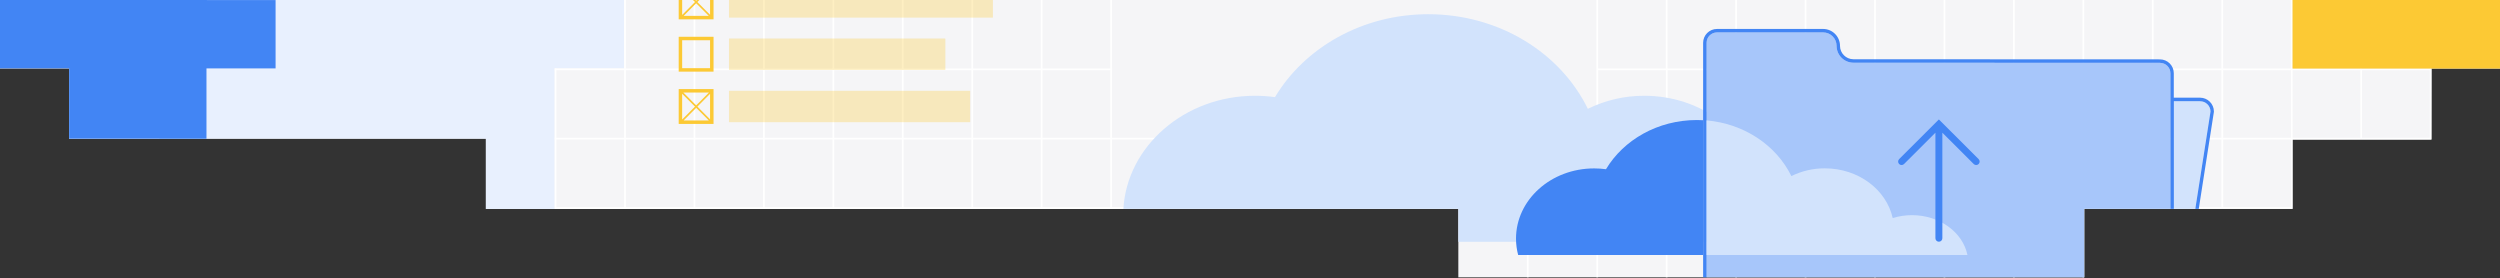 <svg width="1439px" height="160px" viewBox="0 0 1439 160" version="1.1" xmlns="http://www.w3.org/2000/svg" xmlns:xlink="http://www.w3.org/1999/xlink">
    <rect x="0" y="0" width="1439" height="160" fill="#333333" stroke="none"/>
    <g id="Symbols" stroke="none" stroke-width="1" fill="none" fill-rule="evenodd">
        <g id="topics-template_header-v2" transform="translate(-1, 0)" fill-rule="nonzero">
            <g>
                <polygon id="Path" fill="#F5F5F7" points="0.999 39.329 40.782 39.329 40.782 79.816 280.675 79.816 280.675 120.282 840.416 120.282 840.416 159.631 1200.666 159.631 1200.666 120.222 1320.583 120.222 1320.583 80.315 1400.527 80.315 1400.567 39.479 1440 39.479 1440 0 0.999 0"></polygon>
                <polygon id="Path" fill="#E8F0FE" points="280.675 79.816 280.675 120.282 320.178 120.282 320.178 39.309 360.21 39.309 360.21 0 0.999 0 0.999 39.329 40.782 39.329 40.772 79.816"></polygon>
                <path d="M1400.567,39.479 L1360.665,39.479 L1360.665,39.409 L1360.555,39.409 L1360.555,0 L1359.556,0 L1359.556,39.409 L1320.583,39.409 L1320.583,0 L1319.584,0 L1319.584,39.409 L1280.611,39.409 L1280.611,0 L1279.611,0 L1279.611,39.409 L1240.638,39.409 L1240.638,0 L1239.639,0 L1239.639,39.409 L1200.666,39.409 L1200.666,0 L1199.667,0 L1199.667,39.409 L1160.694,39.409 L1160.694,0 L1159.695,0 L1159.695,39.409 L1120.722,39.409 L1120.722,0 L1119.722,0 L1119.722,39.409 L1080.749,39.409 L1080.749,0 L1079.75,0 L1079.75,39.409 L1040.777,39.409 L1040.777,0 L1039.778,0 L1039.778,39.409 L1000.805,39.409 L1000.805,0 L999.806,0 L999.806,39.409 L960.833,39.409 L960.833,0 L959.833,0 L959.833,39.409 L920.861,39.409 L920.861,0 L919.861,0 L919.861,39.409 L919.861,39.409 L919.861,40.407 L919.861,40.407 L919.861,79.317 L880.888,79.317 L880.888,79.317 L879.889,79.317 L879.889,79.317 L879.799,79.317 L879.799,80.315 L879.889,80.315 L879.889,119.225 L879.799,119.225 L879.799,120.222 L879.889,120.222 L879.889,159.631 L880.888,159.631 L880.888,120.222 L919.861,120.222 L919.861,159.631 L920.861,159.631 L920.861,120.222 L959.833,120.222 L959.833,159.631 L960.833,159.631 L960.833,120.222 L999.806,120.222 L999.806,159.631 L1000.805,159.631 L1000.805,120.222 L1039.778,120.222 L1039.778,159.631 L1040.777,159.631 L1040.777,120.222 L1079.75,120.222 L1079.75,159.631 L1080.749,159.631 L1080.749,120.222 L1119.722,120.222 L1119.722,159.631 L1120.722,159.631 L1120.722,120.222 L1159.695,120.222 L1159.695,159.631 L1160.694,159.631 L1160.694,120.222 L1199.667,120.222 L1199.667,159.631 L1200.666,159.631 L1200.666,120.222 L1320.583,120.222 L1320.583,80.315 L1400.527,80.315 L1400.567,39.479 Z M919.901,119.225 L880.928,119.225 L880.928,80.315 L919.901,80.315 L919.901,119.225 Z M959.873,119.225 L920.9,119.225 L920.9,80.315 L959.873,80.315 L959.873,119.225 Z M959.873,79.317 L920.9,79.317 L920.9,40.407 L959.873,40.407 L959.873,79.317 Z M999.846,119.225 L960.873,119.225 L960.873,80.315 L999.846,80.315 L999.846,119.225 Z M999.846,79.317 L960.873,79.317 L960.873,40.407 L999.846,40.407 L999.846,79.317 Z M1039.818,119.225 L1000.845,119.225 L1000.845,80.315 L1039.818,80.315 L1039.818,119.225 Z M1039.818,79.317 L1000.845,79.317 L1000.845,40.407 L1039.818,40.407 L1039.818,79.317 Z M1079.79,119.225 L1040.817,119.225 L1040.817,80.315 L1079.79,80.315 L1079.79,119.225 Z M1079.79,79.317 L1040.817,79.317 L1040.817,40.407 L1079.79,40.407 L1079.79,79.317 Z M1119.762,119.225 L1080.789,119.225 L1080.789,80.315 L1119.762,80.315 L1119.762,119.225 Z M1119.762,79.317 L1080.789,79.317 L1080.789,40.407 L1119.762,40.407 L1119.762,79.317 Z M1159.735,119.225 L1120.762,119.225 L1120.762,80.315 L1159.735,80.315 L1159.735,119.225 Z M1159.735,79.317 L1120.762,79.317 L1120.762,40.407 L1159.735,40.407 L1159.735,79.317 Z M1199.707,119.225 L1160.734,119.225 L1160.734,80.315 L1199.707,80.315 L1199.707,119.225 Z M1199.707,79.317 L1160.734,79.317 L1160.734,40.407 L1199.707,40.407 L1199.707,79.317 Z M1239.679,119.225 L1200.706,119.225 L1200.706,80.315 L1239.679,80.315 L1239.679,119.225 Z M1239.679,79.317 L1200.706,79.317 L1200.706,40.407 L1239.679,40.407 L1239.679,79.317 Z M1279.651,119.225 L1240.678,119.225 L1240.678,80.315 L1279.651,80.315 L1279.651,119.225 Z M1279.651,79.317 L1240.678,79.317 L1240.678,40.407 L1279.651,40.407 L1279.651,79.317 Z M1319.624,119.225 L1280.651,119.225 L1280.651,80.315 L1319.624,80.315 L1319.624,119.225 Z M1319.624,79.317 L1280.651,79.317 L1280.651,40.407 L1319.624,40.407 L1319.624,79.317 Z M1359.596,79.317 L1320.623,79.317 L1320.623,40.407 L1359.596,40.407 L1359.596,79.317 Z M1399.568,79.317 L1360.595,79.317 L1360.595,40.407 L1399.568,40.407 L1399.568,79.317 Z" id="Shape" fill="#FFFFFF"></path>
                <polygon id="Path" fill="#FFFFFF" points="0.999 0 0.999 39.329 0.999 79.816"></polygon>
                <path d="M320.278,120.222 L320.278,120.282 L360.25,120.222 L360.25,120.282 L361.249,120.282 L361.249,120.222 L400.222,120.222 L400.222,120.282 L401.221,120.282 L401.221,120.222 L440.194,120.222 L440.194,120.282 L441.194,120.282 L441.194,120.222 L480.167,120.222 L480.167,120.282 L481.166,120.282 L481.166,120.222 L520.139,120.222 L520.139,120.282 L521.138,120.282 L521.138,120.222 L560.111,120.222 L560.111,120.282 L561.11,120.282 L561.11,120.222 L600.083,120.222 L600.083,120.282 L601.083,120.282 L601.083,120.222 L640.056,120.222 L640.056,120.282 L641.055,120.282 L641.055,120.222 L680.028,120.222 L680.028,120.282 L681.027,120.282 L681.027,120.222 L720.999,120.282 L720.999,80.315 L720.999,80.315 L720.999,79.317 L720.999,79.317 L720.999,79.317 L720,79.317 L720,79.317 L681.027,79.317 L681.027,79.317 L680.028,79.317 L680.028,79.317 L641.055,79.317 L641.055,40.407 L641.135,40.407 L641.135,39.409 L641.055,39.409 L641.055,0 L640.056,0 L640.056,39.409 L601.083,39.409 L601.083,0 L600.083,0 L600.083,39.409 L561.11,39.409 L561.11,0 L560.111,0 L560.111,39.409 L521.138,39.409 L521.138,0 L520.139,0 L520.139,39.409 L481.166,39.409 L481.166,0 L480.167,0 L480.167,39.409 L441.194,39.409 L441.194,0 L440.194,0 L440.194,39.409 L401.221,39.409 L401.221,0 L400.222,0 L400.222,39.409 L361.249,39.409 L361.249,0 L360.25,0 L360.25,39.409 L321.277,39.409 L321.277,39.309 L320.278,39.309 L320.278,39.409 L320.178,39.409 L320.178,40.407 L320.278,40.407 L320.278,79.317 L320.178,79.317 L320.178,80.315 L320.278,80.315 L320.278,120.222 Z M681.027,80.315 L720,80.315 L720,119.225 L681.027,119.225 L681.027,80.315 Z M641.055,80.315 L680.028,80.315 L680.028,119.225 L641.055,119.225 L641.055,80.315 Z M601.083,40.407 L640.056,40.407 L640.056,79.317 L601.083,79.317 L601.083,40.407 Z M601.083,80.315 L640.056,80.315 L640.056,119.225 L601.083,119.225 L601.083,80.315 Z M561.11,40.407 L600.083,40.407 L600.083,79.317 L561.11,79.317 L561.11,40.407 Z M561.11,80.315 L600.083,80.315 L600.083,119.225 L561.11,119.225 L561.11,80.315 Z M521.138,40.407 L560.111,40.407 L560.111,79.317 L521.138,79.317 L521.138,40.407 Z M521.138,80.315 L560.111,80.315 L560.111,119.225 L521.138,119.225 L521.138,80.315 Z M481.166,40.407 L520.139,40.407 L520.139,79.317 L481.166,79.317 L481.166,40.407 Z M481.166,80.315 L520.139,80.315 L520.139,119.225 L481.166,119.225 L481.166,80.315 Z M441.194,40.407 L480.167,40.407 L480.167,79.317 L441.194,79.317 L441.194,40.407 Z M441.194,80.315 L480.167,80.315 L480.167,119.225 L441.194,119.225 L441.194,80.315 Z M401.221,40.407 L440.194,40.407 L440.194,79.317 L401.221,79.317 L401.221,40.407 Z M401.221,80.315 L440.194,80.315 L440.194,119.225 L401.221,119.225 L401.221,80.315 Z M361.249,40.407 L400.222,40.407 L400.222,79.317 L361.249,79.317 L361.249,40.407 Z M361.249,80.315 L400.222,80.315 L400.222,119.225 L361.249,119.225 L361.249,80.315 Z M321.277,40.407 L360.25,40.407 L360.25,79.317 L321.277,79.317 L321.277,40.407 Z M321.277,80.315 L360.25,80.315 L360.25,119.225 L321.277,119.225 L321.277,80.315 Z" id="Shape" fill="#FFFFFF"></path>
                <rect id="Rectangle" fill="#FCC934" x="1320.583" y="0" width="119.417" height="39.479"></rect>
                <rect id="Rectangle" fill="#FCC934" opacity="0.3" x="420.608" y="0" width="151.915" height="10.147"></rect>
                <rect id="Rectangle" fill="#FCC934" opacity="0.3" x="420.608" y="22.169" width="124.544" height="18.068"></rect>
                <rect id="Rectangle" fill="#FCC934" opacity="0.3" x="420.608" y="52.269" width="138.814" height="18.068"></rect>
                <path d="M391.658,41.235 L411.714,41.235 L411.714,21.171 L391.658,21.171 L391.658,41.235 Z M393.657,23.167 L409.715,23.167 L409.715,39.239 L393.657,39.239 L393.657,23.167 Z" id="Shape" fill="#FCC934"></path>
                <path d="M391.658,71.335 L411.714,71.335 L411.714,51.272 L391.658,51.272 L391.658,71.335 Z M402.431,61.358 L409.715,53.985 L409.715,68.691 L402.431,61.358 Z M408.996,69.34 L394.506,69.34 L401.721,62.067 L408.996,69.34 Z M401.721,60.66 L394.336,53.267 L409.056,53.267 L401.721,60.66 Z M401.012,61.368 L393.647,68.781 L393.647,53.995 L401.012,61.368 Z" id="Shape" fill="#FCC934"></path>
                <path d="M409.715,0 L409.715,8.5 L402.391,1.167 L403.59,0 L402.181,0 L401.721,0.459 L401.271,0 L399.852,0 L401.022,1.167 L393.657,8.59 L393.657,0 L391.658,0 L391.658,11.144 L411.714,11.144 L411.714,0 L409.715,0 Z M394.506,9.149 L401.721,1.876 L408.986,9.149 L394.506,9.149 Z" id="Shape" fill="#FCC934"></path>
                <path d="M840.416,120.222 L840.416,139.179 L1085.866,139.179 C1081.429,117.229 1059.035,100.558 1032.043,100.558 C1025.695,100.549 1019.381,101.497 1013.316,103.371 C1007.211,75.865 980.059,55.123 947.482,55.123 C936.204,55.088 925.071,57.659 914.955,62.635 C899.315,30.559 864.09,8.181 823.098,8.181 C785.045,8.181 751.938,27.467 734.88,55.901 C731.064,55.384 727.218,55.124 723.368,55.123 C682.806,55.123 649.679,84.236 647.62,120.222 L840.416,120.222 Z" id="Path" fill="#D2E3FC"></path>
                <path d="M981.319,69.2 C980.129,69.13 978.94,69.091 977.731,69.091 C955.167,69.091 935.52,80.534 925.407,97.395 C923.145,97.09 920.865,96.937 918.582,96.936 C893.729,96.936 873.613,115.034 873.613,137.363 C873.618,140.546 874.035,143.715 874.852,146.791 L981.319,146.791 L981.319,69.2 Z" id="Path" fill="#4285F4"></path>
                <path d="M1250.272,120.222 L1250.272,42.153 C1250.272,38.847 1247.587,36.167 1244.276,36.167 L1244.276,36.167 L1067.878,36.097 C1062.505,36.091 1058.151,31.744 1058.145,26.379 C1058.14,22.117 1054.68,18.662 1050.411,18.657 L989.313,18.657 C986.002,18.657 983.317,21.337 983.317,24.643 L983.317,159.631 L1200.666,159.631 L1200.666,120.222 L1250.272,120.222 Z" id="Path" fill="#A7C6FA"></path>
                <path d="M1264.582,120.222 L1273.346,64.172 C1273.302,60.897 1270.63,58.265 1267.35,58.265 L1252.25,58.265 L1252.25,120.222 L1264.582,120.222 Z" id="Path" fill="#D2E3FC"></path>
                <path d="M1244.286,36.176 C1247.597,36.176 1250.282,38.857 1250.282,42.163 L1250.282,120.222 L1252.28,120.222 L1252.28,58.265 L1267.38,58.265 C1270.66,58.265 1273.332,60.897 1273.376,64.172 L1264.612,120.222 L1266.61,120.222 L1275.324,64.351 L1275.324,64.202 C1275.324,59.794 1271.745,56.22 1267.33,56.22 L1252.23,56.22 L1252.23,42.153 C1252.23,37.745 1248.651,34.171 1244.236,34.171 L1067.838,34.101 C1063.569,34.096 1060.109,30.642 1060.104,26.379 C1060.098,21.015 1055.744,16.667 1050.371,16.662 L989.313,16.662 C984.898,16.662 981.319,20.235 981.319,24.643 L981.319,159.631 L983.317,159.631 L983.317,24.643 C983.317,21.337 986.002,18.657 989.313,18.657 L1050.401,18.657 C1054.67,18.662 1058.13,22.117 1058.135,26.379 C1058.141,31.744 1062.495,36.091 1067.868,36.097 L1244.266,36.167 L1244.286,36.176 Z" id="Path" fill="#4285F4"></path>
                <path d="M983.317,146.791 L1133.463,146.791 C1130.835,133.821 1117.554,123.844 1101.545,123.844 C1097.781,123.837 1094.038,124.399 1090.443,125.51 C1086.815,109.198 1070.716,96.896 1051.39,96.896 C1044.703,96.874 1038.102,98.397 1032.103,101.346 C1023.559,83.826 1005.122,71.196 983.317,69.3 L983.317,146.791 Z" id="Path" fill="#D2E3FC"></path>
                <path d="M1139.898,91.589 L1118.433,70.158 L1118.433,70.158 L1117.024,68.751 L1115.605,70.158 L1115.605,70.158 L1094.14,91.589 C1093.359,92.368 1093.359,93.632 1094.14,94.412 C1094.921,95.192 1096.187,95.192 1096.968,94.412 L1115.026,76.384 L1115.026,137.133 C1115.026,138.235 1115.92,139.129 1117.024,139.129 C1118.128,139.129 1119.023,138.235 1119.023,137.133 L1119.023,76.384 L1137.07,94.412 C1137.851,95.192 1139.117,95.192 1139.898,94.412 C1140.679,93.632 1140.679,92.368 1139.898,91.589 Z" id="Path" fill="#4285F4"></path>
                <polygon id="Path" fill="#4285F4" points="120.087 0.04 120.087 0 0.999 0 0.999 39.329 40.552 39.329 40.552 39.369 40.782 39.369 40.782 79.816 119.847 79.846 119.847 39.369 159.629 39.369 159.629 0.04"></polygon>
            </g>
        </g>
    </g>
</svg>
